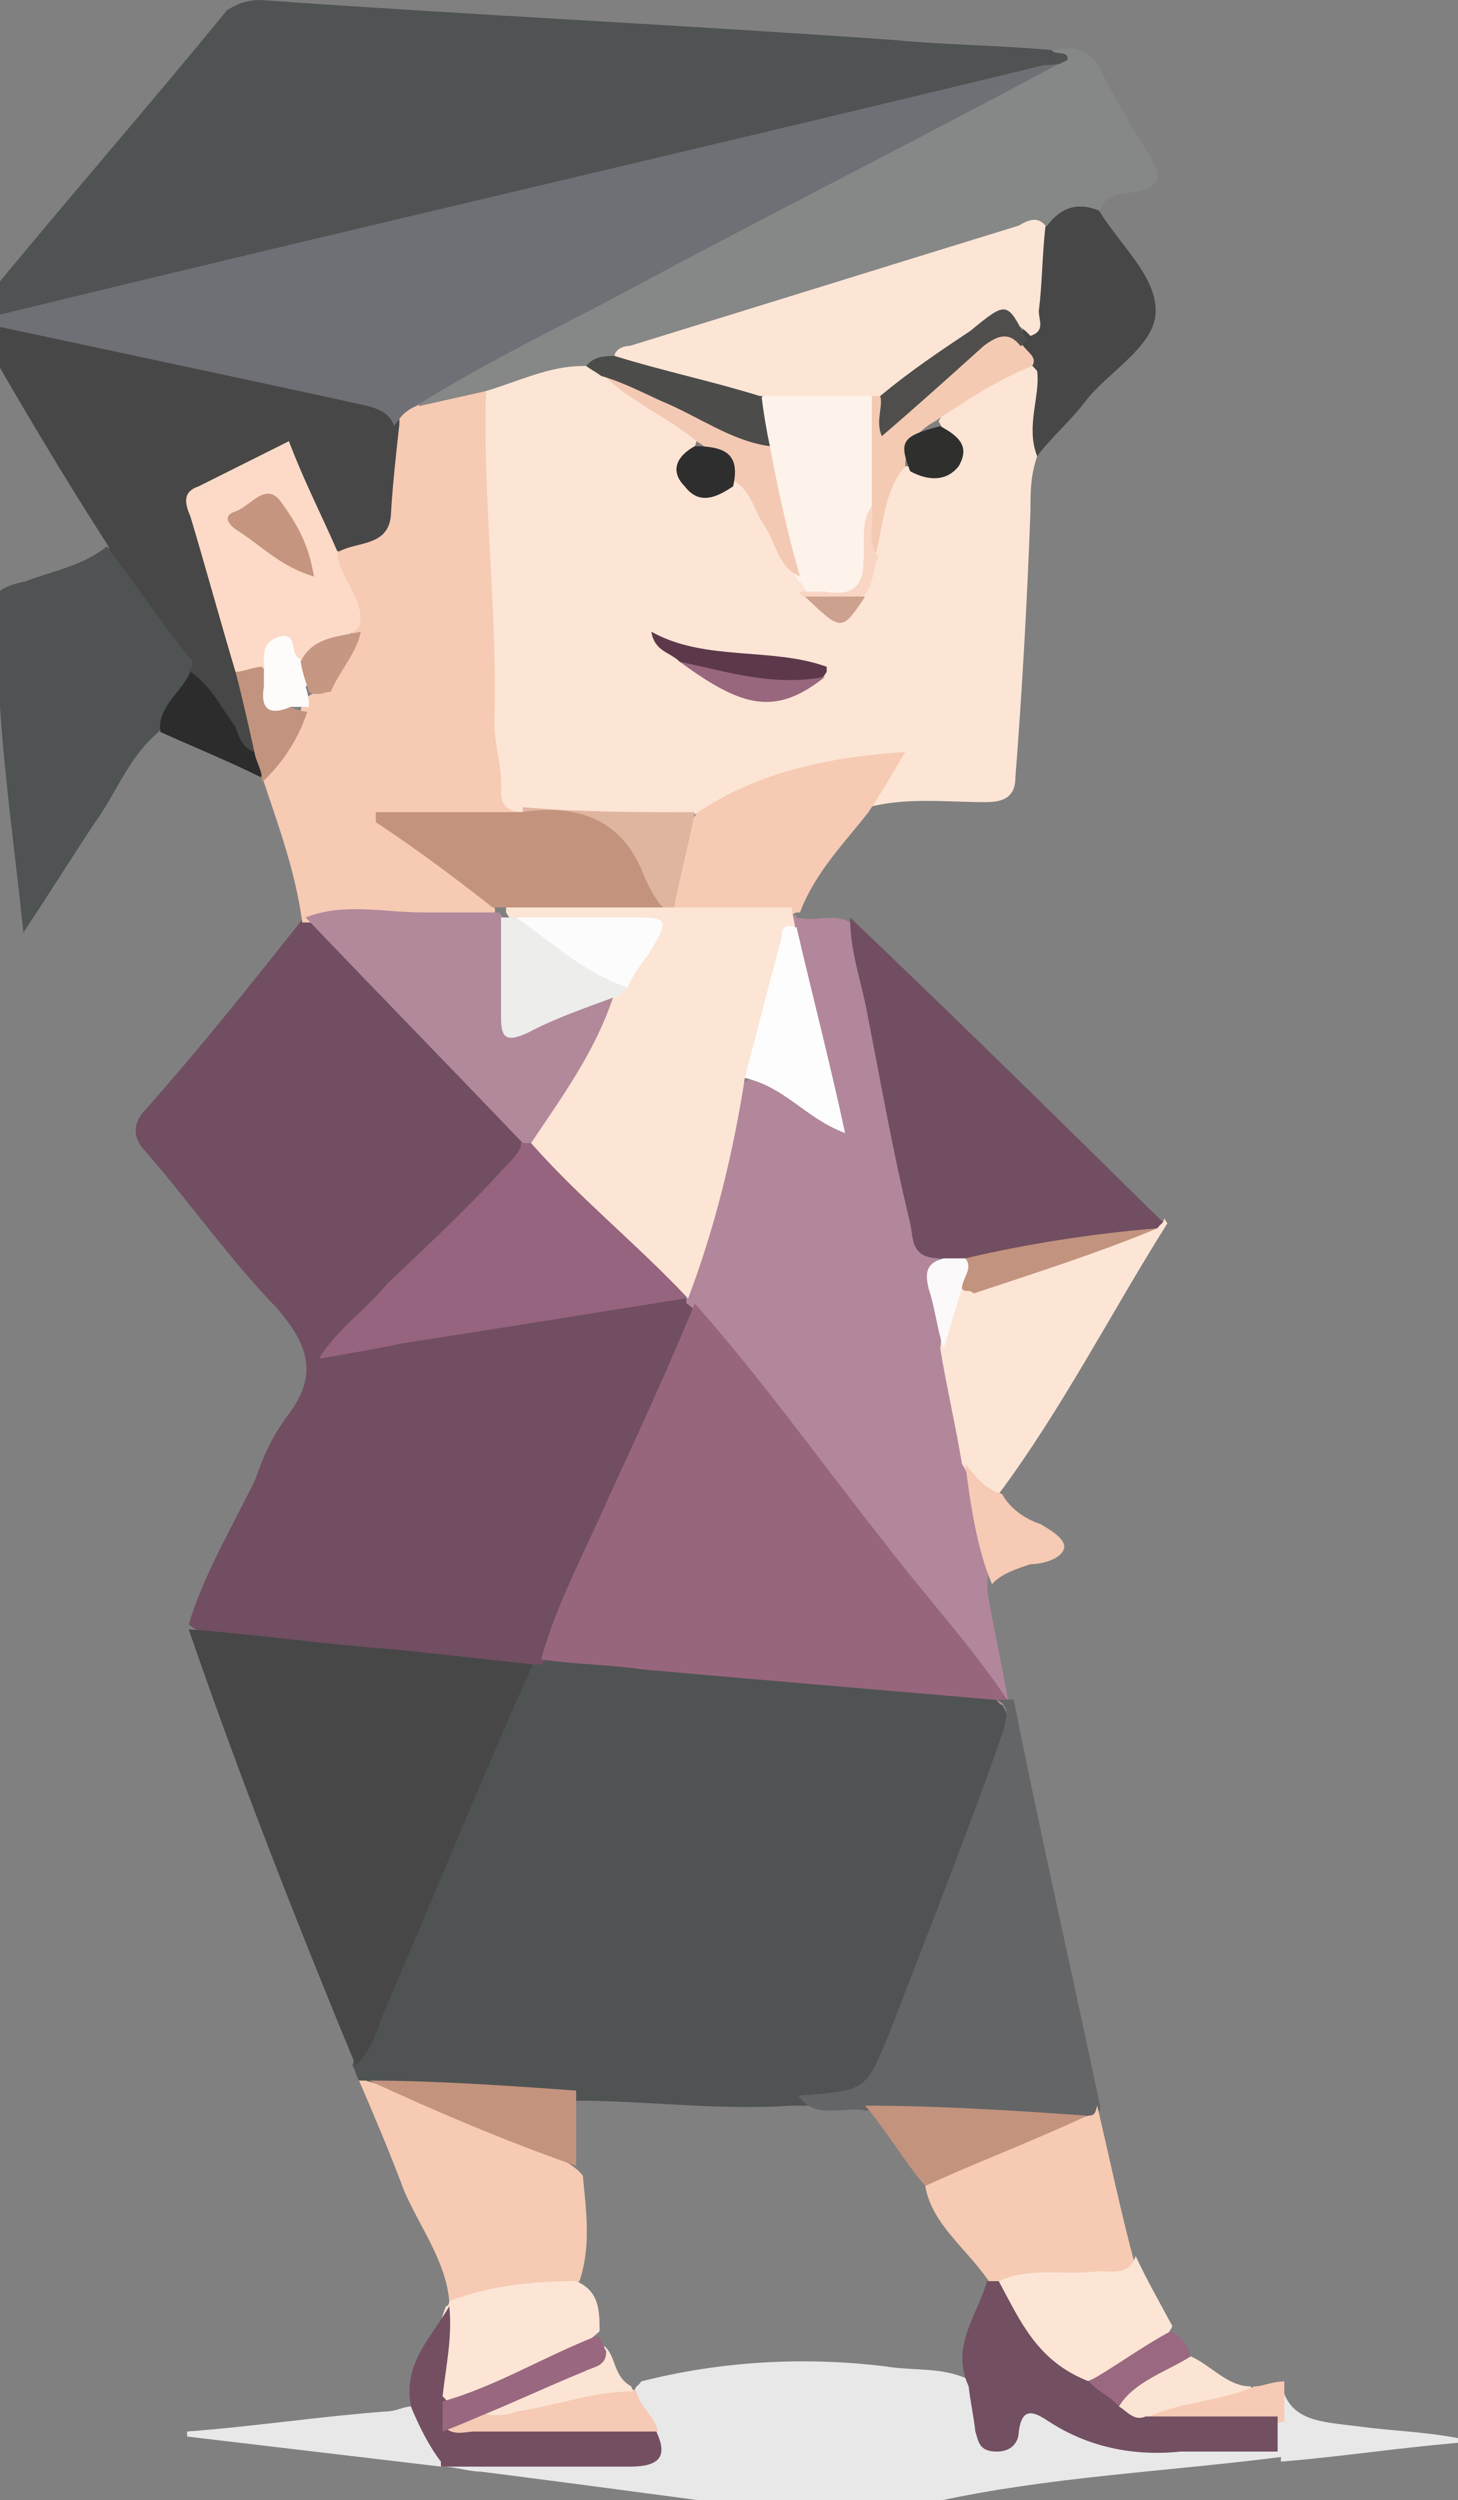 <?xml version="1.0" encoding="utf-8"?>
<!-- Generator: Adobe Illustrator 23.1.0, SVG Export Plug-In . SVG Version: 6.00 Build 0)  -->
<svg version="1.1" id="Capa_1" xmlns="http://www.w3.org/2000/svg" xmlns:xlink="http://www.w3.org/1999/xlink" x="0px" y="0px"
	 viewBox="0 0 87.3 149.6" style="enable-background:new 0 0 87.3 149.6;" xml:space="preserve">
<rect x="0" y="0" width="87.3" height="149.6" fill="#808080" stroke="none"/>
<style type="text/css">
	.st0{fill:#E8E8E8;}
	.st1{fill:#F2F2F2;}
	.st2{fill:#505353;}
	.st3{fill:#714E61;}
	.st4{fill:#FCE5D5;}
	.st5{fill:#B2879B;}
	.st6{fill:#474747;}
	.st7{fill:#F6CAB3;}
	.st8{fill:#868787;}
	.st9{fill:#636566;}
	.st10{fill:#744F62;}
	.st11{fill:#F6CAB4;}
	.st12{fill:#2C2C2C;}
	.st13{fill:#FBE4D4;}
	.st14{fill:#9A6881;}
	.st15{fill:#68696A;}
	.st16{fill:#734F62;}
	.st17{fill:#97667D;}
	.st18{fill:#C3937E;}
	.st19{fill:#96647E;}
	.st20{fill:#B2889B;}
	.st21{fill:#FDF3EB;}
	.st22{fill:#F5CAB3;}
	.st23{fill:#F4C9B3;}
	.st24{fill:#4C4C4B;}
	.st25{fill:#E0B5A0;}
	.st26{fill:#5C384A;}
	.st27{fill:#98677E;}
	.st28{fill:#2F2F2E;}
	.st29{fill:#2F2E2E;}
	.st30{fill:#F9D6C4;}
	.st31{fill:#CCA18D;}
	.st32{fill:#6F7075;}
	.st33{fill:#FDFDFD;}
	.st34{fill:#FBF9F9;}
	.st35{fill:#FCDAC7;}
	.st36{fill:#C2947F;}
	.st37{fill:#FDFCFB;}
	.st38{fill:#C69782;}
	.st39{fill:#C2937E;}
	.st40{fill:#4F4E4D;}
	.st41{fill:#996780;}
	.st42{fill:#EDEDEC;}
	.st43{fill:#FDFCFC;}
	.st44{fill:#C5957F;}
</style>
<g>
	<path class="st0" d="M42.5,149.7c-4.5-0.6-9-1.2-13.7-1.8c-0.7,0-1.6-0.3-2.3-0.3c-0.2-0.3,0-0.3,0.2-0.6c2.7-0.9,5.4-0.3,8.3-0.3
		c0.9,0,1.8,0,2.7,0c0.7,0,1.4,0,1.4-0.9c-0.2-0.9-1.3-1.8-1.1-2.7c0-0.3,0.2-0.3,0.4-0.6c4.7-1.2,9.7-1.5,14.6-0.9
		c1.8,0.3,3.6,0,5.2,0.9c0.7,0.6,0.9,1.5,1.1,2.1c0.2,0.9,0.7,1.5,1.6,0.3c0.5-0.9,1.6-1.2,2.3-0.6c3.2,2.4,7,2.1,10.8,1.8
		c0.9,0,2,0,2.9,0.3c0.2,0.3,0.2,0.3,0,0.6c-7,0.9-14.1,1.2-20.9,2.7c-3.6,0-7.4,0-11.2,0C44.1,149.4,43.2,150,42.5,149.7z"/>
	<path class="st1" d="M42.5,149.7c0.7,0,1.6-0.3,2.2,0.3c-0.7,0-1.4,0-2.2,0V149.7z"/>
	<path class="st2" d="M21.5,124.5c-0.2-0.3-0.2-0.6-0.4-0.9c0.9-3.3,2.5-6.6,3.8-9.6c1.8-4.2,3.6-8.4,5.4-12.6
		c0.4-0.9,0.5-1.5,1.4-2.1c0.2,0,0.5-0.3,0.7-0.3c5.1,0.3,9.9,0.9,15,1.2c3.8,0.3,7.8,0.6,11.5,1.2c2,0.6,1.4,2.1,1.1,3.3
		c-1.1,3.3-2.3,6.6-3.6,9.9c-1.1,3-2.2,5.7-3.4,8.4c-0.9,3-0.9,3-4.5,3c-0.4,0-0.7,0-1.1,0c-4.3,0.3-8.7-0.3-13-0.3
		c-4.1-0.6-8.3-0.3-12.3-0.9C22.1,124.8,21.7,124.5,21.5,124.5z"/>
	<path class="st3" d="M32.4,99.6c-0.2,0-0.4,0-0.5,0c-0.7,0.3-1.4,0.3-2.2,0.3c-5.4-0.6-10.6-1.2-15.9-1.8c-0.9,0-1.8-0.3-2.5-0.9
		c0.9-3,2.7-6,4-8.7c0.5-1.5,1.1-2.7,2-3.9c1.8-2.4,1.1-4.2-0.7-6.3c-2.9-3-5.2-6.3-7.8-9.3c-0.9-0.9-0.9-1.8,0-2.7
		c3.2-3.6,6.3-7.5,9.4-11.4c0.2,0,0.4,0,0.5,0c3.2,2.1,5.2,5.1,7.8,7.8c1.8,1.8,4,3.6,5.2,6c-0.5,2.4-3.1,3.6-4.7,5.4
		c-2,2.1-4.1,4.2-6.7,6.6c6.3-0.9,12.1-1.8,18-2.7c0.9,0,1.8-0.3,2.7-0.3c0.4,0,0.5,0.3,0.7,0.6c-0.4,2.4-1.8,4.5-2.7,6.9
		c-1.6,3.9-3.6,7.8-5.2,12C33.4,98.1,33.1,99,32.4,99.6z"/>
	<path class="st4" d="M62.1,27.3c-0.4,1.2-0.4,2.1-0.4,3.3c-0.2,5.4-0.5,10.8-0.9,15.9c0,1.2-0.7,1.5-1.8,1.5c-2.3,0-4.7-0.3-7,0.3
		c-0.4-1.2,0.7-1.8,1.1-3c-3.2,0.6-6.5,0.6-9.2,2.4c-0.9,0.6-1.8,0.9-2.9,1.2c-3.2,0.3-6.5,0-9.7,0c-1.4,0-1.8-0.9-1.8-2.1
		c-0.2-2.4-0.5-4.5-0.5-6.9c0.2-4.5-0.2-9-0.4-13.5c0-0.9,0-1.8,0.2-2.7c1.4-1.8,3.6-2.1,6-2.4c0.5,0,1.1,0.3,1.4,0.6
		c1.3,1.2,2.9,2.1,4.1,3c0.5,0.3,1.3,0.9,1.4,1.5c-0.7,2.4-0.5,2.4,2.2,2.1c1.4,0.6,1.6,2.1,2.3,3c0.7,0.9,0.9,2.1,1.8,2.7
		c0.4,0.3,0.5,0.6,0.4,0.9c-0.4,0.3-0.2,0.3,0.2,0.6c1.1,0.9,2,1.5,2.9-0.3c0.4-0.9,0.5-1.5,0.7-2.4c0.7-1.8,0.4-3.6,2-5.1h0.2
		c3.1-0.3,3.1-0.3,1.8-2.7c1.1-1.8,3.2-2.4,5.1-3.3c0.4-0.3,0.9,0,1.1,0.3C63.2,24,62.1,25.8,62.1,27.3z"/>
	<path class="st2" d="M-1.2,18.3c4.9-6,9.9-11.7,14.8-17.7c0.5-0.3,1.1-0.6,2-0.6C28.2,0.9,41,1.5,53.6,2.4C56.7,2.7,59.8,2.7,63,3
		c0.2,0.3,2.2-0.3,0.7,1.2c-13.9,3.3-27.6,6.6-41.5,9.9c-6.5,1.5-13.2,3-19.7,4.8c-0.9,0-1.8,0.3-2.9,0.3
		C-0.7,18.9-1.2,18.9-1.2,18.3z"/>
	<path class="st5" d="M41.6,78.3c-0.2,0-0.4-0.3-0.5-0.3v-0.3c1.3-4.2,2-8.7,3.4-12.9c0.9-0.6,1.6-0.3,2.3,0.3
		c0.9,0.6,1.8,1.2,2.9,2.1c-0.7-3.9-1.8-7.5-2.5-10.8c0-0.6-0.2-0.9,0-1.5c0.2-0.3,0.4-0.3,0.5,0c1.1,0.3,2.2-0.3,3.2,0.3
		c1.3,2.1,1.4,4.5,1.8,6.9c0.7,3.6,1.4,6.9,2.2,10.2c0.2,1.2,0.5,2.1,1.3,3c-0.4,2.1,0.2,3.9,0.5,5.7c0.4,2.1,1.1,4.5,1.3,6.6
		c0.2,2.7,1.4,5.1,1.1,7.5c0.4,2.4,0.9,4.5,1.3,6.9c-0.2,0-0.4,0-0.5,0c-5.4-6.3-10.6-12.9-15.7-19.5C43.4,81,42.1,79.8,41.6,78.3z"
		/>
	<path class="st6" d="M11.3,97.5c4.1,0.3,8.1,0.9,12.3,1.2c2.9,0.3,5.6,0.6,8.3,0.9c-3.1,6.9-6,14.1-9,21c-0.4,1.2-0.7,2.1-1.6,3
		C17.7,114.9,14.3,106.2,11.3,97.5z"/>
	<path class="st7" d="M29.1,23.4c-0.2,6.6,0.7,13.2,0.5,19.8c0,1.5,0.5,2.7,0.4,4.2c0,0.9,0.5,1.2,1.4,1.2c0,0.3,0,0.3-0.2,0.6
		c-2.3,0.9-4.7,0-7.4,0.6c1.4,1.5,3.4,2.4,4.9,3.6c0.5,0.6,1.6,0.9,0.4,1.8c-3.6,0.3-7.2,0.3-10.6,0c-0.2,0-0.2,0-0.4,0
		c-0.4-3-1.4-5.7-2.3-8.4v-0.3c0.4-1.5,2-2.4,2.2-3.9c0-0.3,0.2-0.6,0.4-0.9c1.6-0.9,2.2-2.4,2.7-3.9c0.2-0.9-0.4-1.8-0.7-2.7
		c-0.2-0.6-0.7-1.2-0.2-2.1c2.5-0.9,2.7-3,2.9-5.1c0-0.9,0-1.5,0.4-2.1c0.2-0.6,0.7-1.2,1.4-1.5C26.2,23.7,27.5,22.8,29.1,23.4z"/>
	<path class="st6" d="M23.9,25.5c-0.2,1.8-0.4,3.6-0.5,5.4c-0.2,1.8-2,1.5-3.1,2.1c-1.6-0.9-1.8-2.7-2.3-4.2
		c-0.5-1.2-0.9-1.8-2.7-0.9c-3.8,2.1-3.8,2.1-2.7,5.7c0.7,2.1,1.3,4.5,2,6.6c0.2,1.5,1.3,3,0.9,4.8c-1.3,0.6-1.4-0.3-1.8-0.9
		c-0.7-1.2-1.6-2.4-2.5-3.6c-0.7-1.8-2-3.3-3.1-4.8c-0.7-0.9-1.4-1.8-1.6-3c-2.7-4.2-5.2-8.4-7.6-12.6c-0.2-0.9,0.4-0.9,0.9-0.9
		c2.5,0,4.7,0.9,7.2,1.2c4.9,1.2,9.7,2.1,14.6,3.3C22.4,24,24.1,24,23.9,25.5z"/>
	<path class="st8" d="M29.1,23.4c-1.3,0.3-2.7,0.6-4,0.9c-0.2-0.9,0.5-1.2,1.3-1.5c11.4-6,22.9-12,34.4-18c0.9-0.6,2-0.6,3.1-1.2
		C64.1,3,63,3.3,63,3c1.4-0.3,2.3,0,2.9,1.2c0.9,1.8,2,3.6,3.1,5.4c0.5,0.9,0.5,1.5-0.7,1.8c-0.9,0.3-2.3,0-2.5,1.5
		c-1.1,0.3-2.2,0.6-3.2,0.9c-5.8,1.5-11.2,3.3-17,5.1c-2.9,0.9-5.8,1.8-8.5,2.7c-0.7,0.3-1.4,0.3-2.2,0.3
		C32.9,21.9,31.1,22.8,29.1,23.4z"/>
	<path class="st9" d="M60.3,101.7c0.2,0,0.2,0,0.4,0c1.6,8.1,3.4,15.9,5.1,24c0.2,0.6,0,0.9-0.7,0.9c-4.3,0.3-8.7-0.6-13.2-0.3
		c-1.4-0.3-3.1,0.6-4.1-0.9c4.1-0.3,4-0.3,5.4-3.6c2.3-6,4.7-12,6.9-18.3c0.2-0.9,0.4-1.5-0.5-1.8C59.6,101.7,59.9,101.7,60.3,101.7
		z"/>
	<path class="st3" d="M56.3,75.3c-1.8,0-1.6-1.2-1.8-2.1c-1.1-4.5-1.8-8.7-2.7-13.2c-0.4-1.8-0.9-3.3-0.9-5.1
		c6.3,6,12.4,12,18.8,18.3c0,0.3-0.2,0.6-0.5,0.6c-3.8,0.9-7.6,1.2-11.4,1.8C57.2,75.6,56.7,75.6,56.3,75.3z"/>
	<path class="st2" d="M6.4,32.7c1.6,2.1,3.2,4.5,4.9,6.6c0.4,0.3,0.2,0.6,0,0.9c0.2,1.5-1.1,2.4-1.8,3.6c-1.8,1.5-2.5,3.6-3.8,5.4
		c-1.4,2.1-2.7,4.2-4.3,6.6c-0.5-4.8-1.1-9-1.4-13.5c-0.2-1.8-0.2-3.6-0.5-5.1s0.4-2.1,2-2.4C3,34.2,4.9,33.9,6.4,32.7z"/>
	<path class="st4" d="M69.3,73.5c0.2-0.3,0.4-0.3,0.4-0.6l0.2,0.3c-3.4,5.4-6.3,11.1-10.1,16.2c-1.6,0-1.6-0.9-2.2-1.8
		c-0.4-2.4-0.9-4.5-1.3-6.9c0.2-1.2-0.4-2.7,0.9-3.9C61.2,75.9,65.2,74.1,69.3,73.5z"/>
	<path class="st7" d="M21.5,124.5c0.2,0,0.4,0,0.4,0c4.3,1.2,7.9,3,11.9,4.8c0.5,0.3,0.9,0.6,1.1,0.9c0.2,2.1,0.5,4.2-0.2,6.3
		c-2.5,1.2-5.2,1.2-7.8,1.2c-0.2-2.4-1.8-4.5-2.7-6.6C23.3,128.7,22.4,126.6,21.5,124.5z"/>
	<path class="st7" d="M65.2,126.6c0.4,0,0.4-0.3,0.5-0.6c0.7,3,1.4,6.3,2.2,9.3c0.4,1.5-0.9,1.2-1.6,1.2c-2,0.3-4,0-5.8,0.3
		c-0.4,0-0.7,0-1.1,0c-1.3-2.1-3.6-3.6-4-6C58.3,129,61.6,127.5,65.2,126.6z"/>
	<path class="st7" d="M47.9,54.6L47.9,54.6h-0.2c-2.3,0.9-4.7,0.6-7,0.3c-0.5-0.3-0.7-0.9-0.7-1.2c0.4-1.8,0.4-3.6,1.8-5.1
		c3.6-2.4,7.8-3.3,12.4-3.6c-0.7,1.2-1.4,2.4-2.2,3.6C50.6,50.4,48.8,52.2,47.9,54.6z"/>
	<path class="st6" d="M62.7,13.5c0.7-0.9,1.6-1.5,3.1-0.9c1.3,2.1,3.4,3.9,3.4,6S66.4,22.2,65,24c-0.9,1.2-2,2.1-2.9,3.3
		c-0.7-1.8,0.2-3.6,0-5.1c-0.5-0.6-1.1-0.9-1.1-1.8c0-0.3,0.2-0.6,0.4-0.9c0.2-1.5,0.5-3,0.5-4.5C61.9,14.7,61.9,14.1,62.7,13.5z"/>
	<path class="st4" d="M59.8,136.5c2-0.9,4-0.3,6-0.6c0.7,0,1.8,0.3,2.2-0.9c0.7,1.5,1.4,2.7,2.2,4.2c-0.9,1.8-3.1,2.4-5.1,3.3
		C62.1,141.9,59.8,139.2,59.8,136.5z"/>
	<path class="st4" d="M26.9,137.7c2.3-0.9,4.9-1.2,7.6-1.2c1.4,0.6,1.4,1.8,1.4,3c-2.3,2.1-5.6,3-8.5,4.2c-0.5,0.3-1.1,0.3-1.4-0.3
		c0-1.8,0-3.6,0.7-5.4C26.9,138,26.9,137.7,26.9,137.7z"/>
	<path class="st10" d="M26.9,138c0.2,1.8-0.2,3.6-0.4,5.4c0.4,0.3,0.5,0.9,0.9,1.2c2.9,0.6,5.8,0,8.7,0.3c1.1,0,2.2,0,3.2,0.6
		c0.7,1.5,0.2,2.1-1.6,2.1c-3.8,0-7.6,0-11.2,0c-1.4-0.9-1.6-2.1-1.8-3.3C23.9,141.6,25.9,139.8,26.9,138z"/>
	<path class="st0" d="M24.6,144c0.5,1.2,1.1,2.4,1.8,3.3v0.3c-5.1-0.6-10.1-1.2-15.2-1.8v-0.3c4-0.3,7.9-0.9,11.9-1.2
		C23.7,144.3,24.2,144,24.6,144z"/>
	<path class="st11" d="M57.8,87.6c0.5,0.6,1.1,1.5,2.2,1.8c0.5,0.9,1.4,1.5,2.3,1.8c0.5,0.3,1.6,0.9,1.4,1.5c-0.2,0.6-1.3,0.9-2,0.9
		c-0.9,0.3-1.8,0.6-2.3,1.2C58.5,92.7,58.1,90,57.8,87.6z"/>
	<path class="st0" d="M76.7,147.3c0-0.3,0-0.3,0-0.6c-0.7-0.6-0.5-1.5-0.5-2.1c0-0.9,0-1.5,0.5-2.1c0.4,2.4,2.3,2.4,4.7,2.7
		c2.2,0.3,4.3,0.3,6.9,0.9C84.1,146.4,80.5,147,76.7,147.3z"/>
	<path class="st12" d="M9.6,43.8c-0.2-1.5,1.3-2.4,1.8-3.6c1.3,0.9,1.8,2.1,2.7,3.3c0.2,0.6,0.4,1.2,1.1,1.5
		c0.9,0.3,0.9,0.9,0.4,1.5l0,0C13.8,45.6,11.6,44.7,9.6,43.8z"/>
	<path class="st13" d="M71.3,141c1.3,0.6,2.2,1.8,3.6,1.8c0,0.9-0.9,0.9-1.6,0.9c-1.6,0.3-3.1,0.9-4.5,1.2c-0.9,0-1.6-0.3-2-0.9
		C67.2,142.5,69.1,141,71.3,141z"/>
	<path class="st14" d="M71.3,141c-1.4,0.9-3.4,1.5-4.3,3c-1.3,0-1.8-0.6-1.8-1.5c1.6-0.9,3.2-2.1,4.9-3
		C70.8,139.8,71.1,140.4,71.3,141z"/>
	<path class="st11" d="M68.8,144.6c2-0.9,4.3-0.9,6.3-1.8c0.5,0,1.1-0.3,1.8-0.3c0,0.9,0,1.5,0,2.4C74,145.5,71.3,145.8,68.8,144.6z
		"/>
	<path class="st15" d="M-0.3,19.5c-0.4,0-0.7,0-0.9,0.6c-0.7-0.6-0.7-1.2,0-1.8c0.2,0.3,0.5,0.3,0.9,0.3C0.1,18.9,0.1,19.2-0.3,19.5
		z"/>
	<path class="st16" d="M58,142.8c-1.1-2.4,0.5-4.2,1.1-6.3c0.2,0,0.4,0,0.7,0c1.3,2.4,2.3,4.8,5.4,6c0.5,0.6,1.3,0.9,1.8,1.5
		c0.5,0.3,0.9,0.9,1.6,0.6c2.7,0,5.4,0,7.9,0c0,0.6,0,1.5,0,2.1c-2,0-3.8,0-5.8,0c-2.9,0.3-5.6-0.3-7.9-1.8
		c-0.9-0.6-1.6-0.9-1.8,0.6c0,0.6-0.4,1.2-1.3,1.2c-1.1,0-1.1-0.6-1.3-1.2C58.3,144.6,58.1,143.7,58,142.8z"/>
	<path class="st11" d="M39.4,145.5c-3.6,0-7.4,0-11,0c-0.5,0-1.3,0.3-1.8-0.3c0.5-0.9,1.3-1.2,2.3-1.2c2.2,0.3,4.1-0.6,6.3-0.9
		c0.9-0.3,2-0.6,2.9,0C38.3,144,39.2,144.6,39.4,145.5z"/>
	<path class="st13" d="M37.9,143.1c-2.5,0-4.7,0.9-7,1.2c-0.7,0.3-1.6,0.3-2.3,0c0.5-0.9,1.8-1.2,2.9-1.5c1.6-0.6,3.2-1.5,4.7-2.4
		c0.7,0.6,0.5,1.8,1.6,2.4C37.9,143.1,37.9,143.1,37.9,143.1z"/>
	<path class="st17" d="M60.3,101.7c-0.4,0-0.5,0-0.9,0c-7-0.6-14.1-1.2-20.9-1.8c-2-0.3-4.1-0.3-6.1-0.6c0.9-3.3,2.7-6.6,4-9.6
		c1.8-3.9,3.6-7.8,5.2-11.7c4,4.5,7.4,9.3,11.2,14.1C55.3,95.4,58.1,98.4,60.3,101.7z"/>
	<path class="st18" d="M34.5,125.1c0,1.5,0,3,0,4.5c-4.3-1.5-8.5-3.3-12.4-5.1C26,124.5,30.4,124.8,34.5,125.1z"/>
	<path class="st19" d="M41,77.7c-5.6,0.9-11.2,1.8-17,2.7c-1.4,0.3-3.1,0.6-4.9,0.9c1.1-1.8,2.9-3,4.1-4.5c2.2-2.1,4.5-4.2,6.7-6.6
		c0.5-0.6,1.3-1.2,1.3-1.8c0.2,0,0.4-0.3,0.5,0c3.2,2.7,6.1,5.4,8.8,8.4C41,77.1,41.2,77.4,41,77.7C41.2,77.7,41,77.7,41,77.7z"/>
	<path class="st20" d="M31.8,68.4c-0.2,0-0.4,0-0.5,0c-4.3-4.5-8.7-9-13-13.5c2.3-0.9,4.7-0.3,7-0.3c1.4,0,2.9,0,4.1,0
		c0.2,0,0.4,0,0.5,0c0.2,0.3,0.2,0.3,0.4,0.6c0.2,1.5,0,3.3,0.2,4.8c0,1.2,0.5,1.5,1.8,0.9c1.4-0.6,2.5-1.5,4.3-1.2
		c0.5,0.6,0.4,1.2,0.2,1.5c-1.3,2.4-2.5,4.5-4,6.6C32.7,68.1,32.4,68.4,31.8,68.4z"/>
	<path class="st21" d="M48.2,35.4c0-0.3-0.2-0.6-0.4-0.6c-1.4-2.4-1.6-5.4-2.3-7.8c-0.2-1.2-1.1-2.1,0.2-3.3c2.2-0.6,4.5-0.6,6.7,0
		c0.9,2.1,0.5,4.5,0.4,6.9c-0.4,1.2-0.4,2.1-0.5,3.3C52,36,50.9,36.3,48.2,35.4z"/>
	<path class="st22" d="M52.2,30.3c0-2.4,0-4.5,0-6.9c0.2,0,0.4,0,0.5,0c0.4,0.3,0.2,0.9,0.5,1.2c1.8-1.5,3.6-3,5.4-4.5
		c0.9-0.6,1.8-1.2,2.5,0.3c0.2,0.6,1.1,0.9,0.7,1.5c-2.2,0.9-4,2.1-5.8,3.3c-1.1,0.6-1.8,1.5-1.8,2.7c-1.3,1.5-1.3,3.6-1.8,5.4
		C51.3,32.4,52.2,31.5,52.2,30.3z"/>
	<path class="st23" d="M46.1,26.7c0.5,2.7,1.1,5.4,1.8,7.8c-1.4-0.6-1.4-2.1-2.3-3.3c-0.5-0.9-0.7-1.8-1.6-2.4
		c-0.5-0.9-1.3-1.8-2.3-2.4c-1.8-1.5-4.1-2.4-5.8-4.2c0.5-0.3,1.1,0,1.4,0C40.3,24,43.4,24.9,46.1,26.7z"/>
	<path class="st24" d="M46.1,26.7c-2.3-0.3-4.3-1.8-6.5-2.7c-1.3-0.6-2.5-1.2-3.6-1.5c-0.4-0.3-0.5-0.3-0.9-0.6
		c0.5-0.6,1.1-0.6,1.8-0.6c3.2,0,6.1,0.9,8.7,2.4C45.7,24.6,45.9,25.8,46.1,26.7z"/>
	<path class="st25" d="M41.6,48.6c-0.4,2.1-0.9,3.9-1.3,6c-0.2,0-0.4,0-0.7,0c-1.3-0.9-1.6-2.1-2.3-3.3c-0.7-1.5-1.8-2.1-3.8-2.1
		c-0.7,0-1.6,0-2.2-0.6v-0.3C34.7,48.6,38.1,48.6,41.6,48.6z"/>
	<path class="st26" d="M40.7,39.6C40.1,39,39.2,39,39,37.8c3.2,1.8,7.2,0.9,10.5,2.1c0,0,0,0,0,0.3l-0.2,0.3
		C46.2,41.7,43.4,40.8,40.7,39.6z"/>
	<path class="st27" d="M40.7,39.6c2.9,0.6,5.6,1.5,8.7,0.9C46.4,42.9,44.4,42.3,40.7,39.6z"/>
	<path class="st28" d="M54.5,28.2c-0.7-1.8-0.5-2.1,1.8-2.7c1.1,0.6,1.8,1.2,1.1,2.4C56.7,28.8,55.6,28.8,54.5,28.2z"/>
	<path class="st29" d="M41.6,26.7c2,0,2.7,0.6,2.3,2.4c-0.9,0.6-2,1.2-2.9,0C40.1,28.2,40.5,27.3,41.6,26.7z"/>
	<path class="st30" d="M52.2,30.3c0.2,0.9-0.4,2.1,0.4,3c-0.4,0.9-0.2,1.5-0.9,2.4c-1.3,0.6-2.3,0.6-3.6,0c-0.4-0.3-0.2-0.3,0-0.3
		c0.4,0,0.9,0,1.3,0c1.6,0.3,2.3-0.3,2.3-1.8C51.8,32.4,51.5,31.2,52.2,30.3z"/>
	<path class="st31" d="M48.2,35.7c1.3,0,2.3,0,3.6,0C50.4,37.8,50.4,37.8,48.2,35.7z"/>
	<path class="st32" d="M-0.3,19.5c0-0.3,0-0.6,0-0.6c20.9-5.1,41.8-9.9,62.8-15c0.4,0,0.9,0,1.3-0.3C54.9,8.4,45.9,12.9,37,17.7
		c-4,2.1-8.3,4.2-12.1,6.6c-0.7,0.3-0.9,0.6-1.3,1.2c-0.4-1.2-1.8-1.2-2.9-1.5C13.8,22.5,6.7,21-0.3,19.5z"/>
	<path class="st4" d="M39.7,54.3c0.2,0,0.4,0,0.5,0c2.3,0,4.9,0,7.2,0c0,0.3,0.2,0.9,0.2,1.2c-0.9,2.1-1.1,4.2-1.6,6.3
		c-0.2,0.9-0.4,2.1-1.4,2.7c-0.7,4.5-1.8,9-3.4,13.2c-3.1-3.3-6.5-6-9.4-9.3c1.8-2.7,3.8-5.4,4.9-8.7c-0.2-0.6,0.4-0.9,0.5-1.2
		c2-3.3,2-3.3-2.2-3.3c-1.3,0-2.7,0-4,0c-0.4,0-0.5-0.3-0.7-0.6v-0.3C33.3,53.4,36.5,53.7,39.7,54.3z"/>
	<path class="st33" d="M44.6,64.5c0.7-2.7,1.4-5.4,2.2-8.4c0-0.3,0-0.9,0.9-0.6c0.9,3.9,2,8.1,2.9,12.3
		C48.2,66.9,47.1,65.1,44.6,64.5z"/>
	<path class="st34" d="M57.6,77.1c-0.4,1.2-0.7,2.4-1.1,3.6c-0.4-1.2-0.5-2.4-0.9-3.6c-0.2-0.9-0.2-1.5,0.9-1.8c0.4,0,0.9,0,1.3,0
		C59,75.9,58.1,76.5,57.6,77.1z"/>
	<path class="st35" d="M14.1,40.2c-0.9-3-1.8-6.3-2.7-9.3c-0.4-0.9-0.4-1.5,0.5-1.8c1.8-0.9,3.6-1.8,5.4-2.7c0.9,2.4,2,4.5,2.9,6.6
		c0,1.5,1.8,3,1.3,4.5c-0.9,0.9-2.3,1.2-3.6,2.1c-0.9-0.3-1.8-0.6-2.2,0.6C15.2,40.2,14.7,40.8,14.1,40.2z"/>
	<path class="st18" d="M39.7,54.3c-3.2,0-6.5,0-9.7,0c-0.2,0-0.4,0-0.5,0c-2.3-1.8-4.7-3.6-7-5.1c0-0.3,0-0.3,0-0.6
		c2.9,0,5.8,0,8.7,0c4-0.6,6.3,0.9,7.4,3.9C39,53.4,39.4,54,39.7,54.3z"/>
	<path class="st36" d="M14.1,40.2c0.5,0,1.1-0.3,1.6-0.3c0.5,1.2,0.7,2.4,2.7,2.7c-0.5,1.5-1.4,3-2.7,4.2c0-0.6-0.2-0.9-0.4-1.5
		C14.9,43.5,14.5,41.7,14.1,40.2z"/>
	<path class="st37" d="M18.5,42.3c-0.4,0-0.7,0-1.1,0c-1.4,0.6-1.8,0-1.6-1.2c0-0.6,0-0.9,0-1.5s0-1.2,0.9-1.5
		c1.1-0.3,0.7,0.9,1.1,1.2c0.7,0.6,1.1,1.2,0.5,1.8C18.5,41.7,18.5,42,18.5,42.3z"/>
	<path class="st38" d="M18.5,41.4c-0.2-0.6-0.4-1.2-0.5-1.8c0.7-1.5,2.3-1.5,3.6-1.8c-0.2,1.2-1.3,2.4-1.8,3.6
		C19.4,41.4,19,41.7,18.5,41.4z"/>
	<path class="st4" d="M45.5,23.7c-2.9-0.9-5.8-1.5-8.7-2.4c0-0.3,0.4-0.6,0.9-0.6c7.8-2.4,15.5-4.8,23.3-7.2c0.5-0.3,1.1-0.6,1.6,0
		c-0.2,1.8-0.2,3.6-0.4,5.1c0,0.6,0.4,1.2-0.5,1.5c-1.1-1.2-2.2-1.2-3.6,0c-1.6,1.2-2.9,3-5.4,3.6c-0.2,0-0.2,0-0.4,0
		C50,23.7,47.9,23.7,45.5,23.7z"/>
	<path class="st18" d="M55.4,130.8c-1.3-1.5-2.3-3.3-3.6-4.8c4.5,0,9,0.3,13.3,0.6C61.9,128.1,58.7,129.3,55.4,130.8z"/>
	<path class="st39" d="M57.6,77.1c0-0.6,0.7-1.2,0.2-1.8c3.8-0.9,7.8-1.5,11.5-1.8c-3.6,1.5-7.4,2.7-11,3.9
		C58,77.1,57.8,77.4,57.6,77.1z"/>
	<path class="st40" d="M52.7,23.7c1.8-1.5,3.6-2.7,5.4-3.9c2.2-1.8,2.2-1.8,3.4,0.6c-0.2,0-0.2,0.3-0.4,0.3c-0.7-0.9-1.4-0.6-2.2,0
		c-2,1.8-4,3.6-6.1,5.4C52.4,25.2,52.9,24.3,52.7,23.7z"/>
	<path class="st41" d="M36.3,140.7c0,0.9-0.7,0.9-1.3,1.2c-2.2,0.9-4.1,1.8-6.3,2.7c-0.7,0.3-1.4,0.6-2.2,0.9c0-0.6,0-1.2,0-1.8
		c3.2-0.9,6.1-2.7,9.2-3.9C36,139.8,36.1,140.4,36.3,140.7z"/>
	<path class="st42" d="M37.6,59.1c-0.4,0.3-0.5,0.6-0.9,0.6c-1.6,0.6-3.4,1.2-5.1,2.1c-1.3,0.6-1.6,0.3-1.6-0.9c0-2.1,0-3.9,0-6
		c0.2,0,0.5,0,0.7,0C33.4,55.8,35.4,57.6,37.6,59.1z"/>
	<path class="st43" d="M37.6,59.1c-2.7-0.9-4.5-2.7-6.7-4.2c2.2,0,4.3,0,6.7,0c2.5,0,2.5,0,1.3,2.1C38.5,57.6,37.9,58.2,37.6,59.1z"
		/>
	<path class="st44" d="M18.8,34.5c-2-0.6-3.1-1.8-4.5-2.7c-0.5-0.3-1.1-0.9-0.2-1.2c0.9-0.3,1.8-1.8,2.7-0.6
		C17.9,31.5,18.5,32.7,18.8,34.5z"/>
</g>
</svg>
